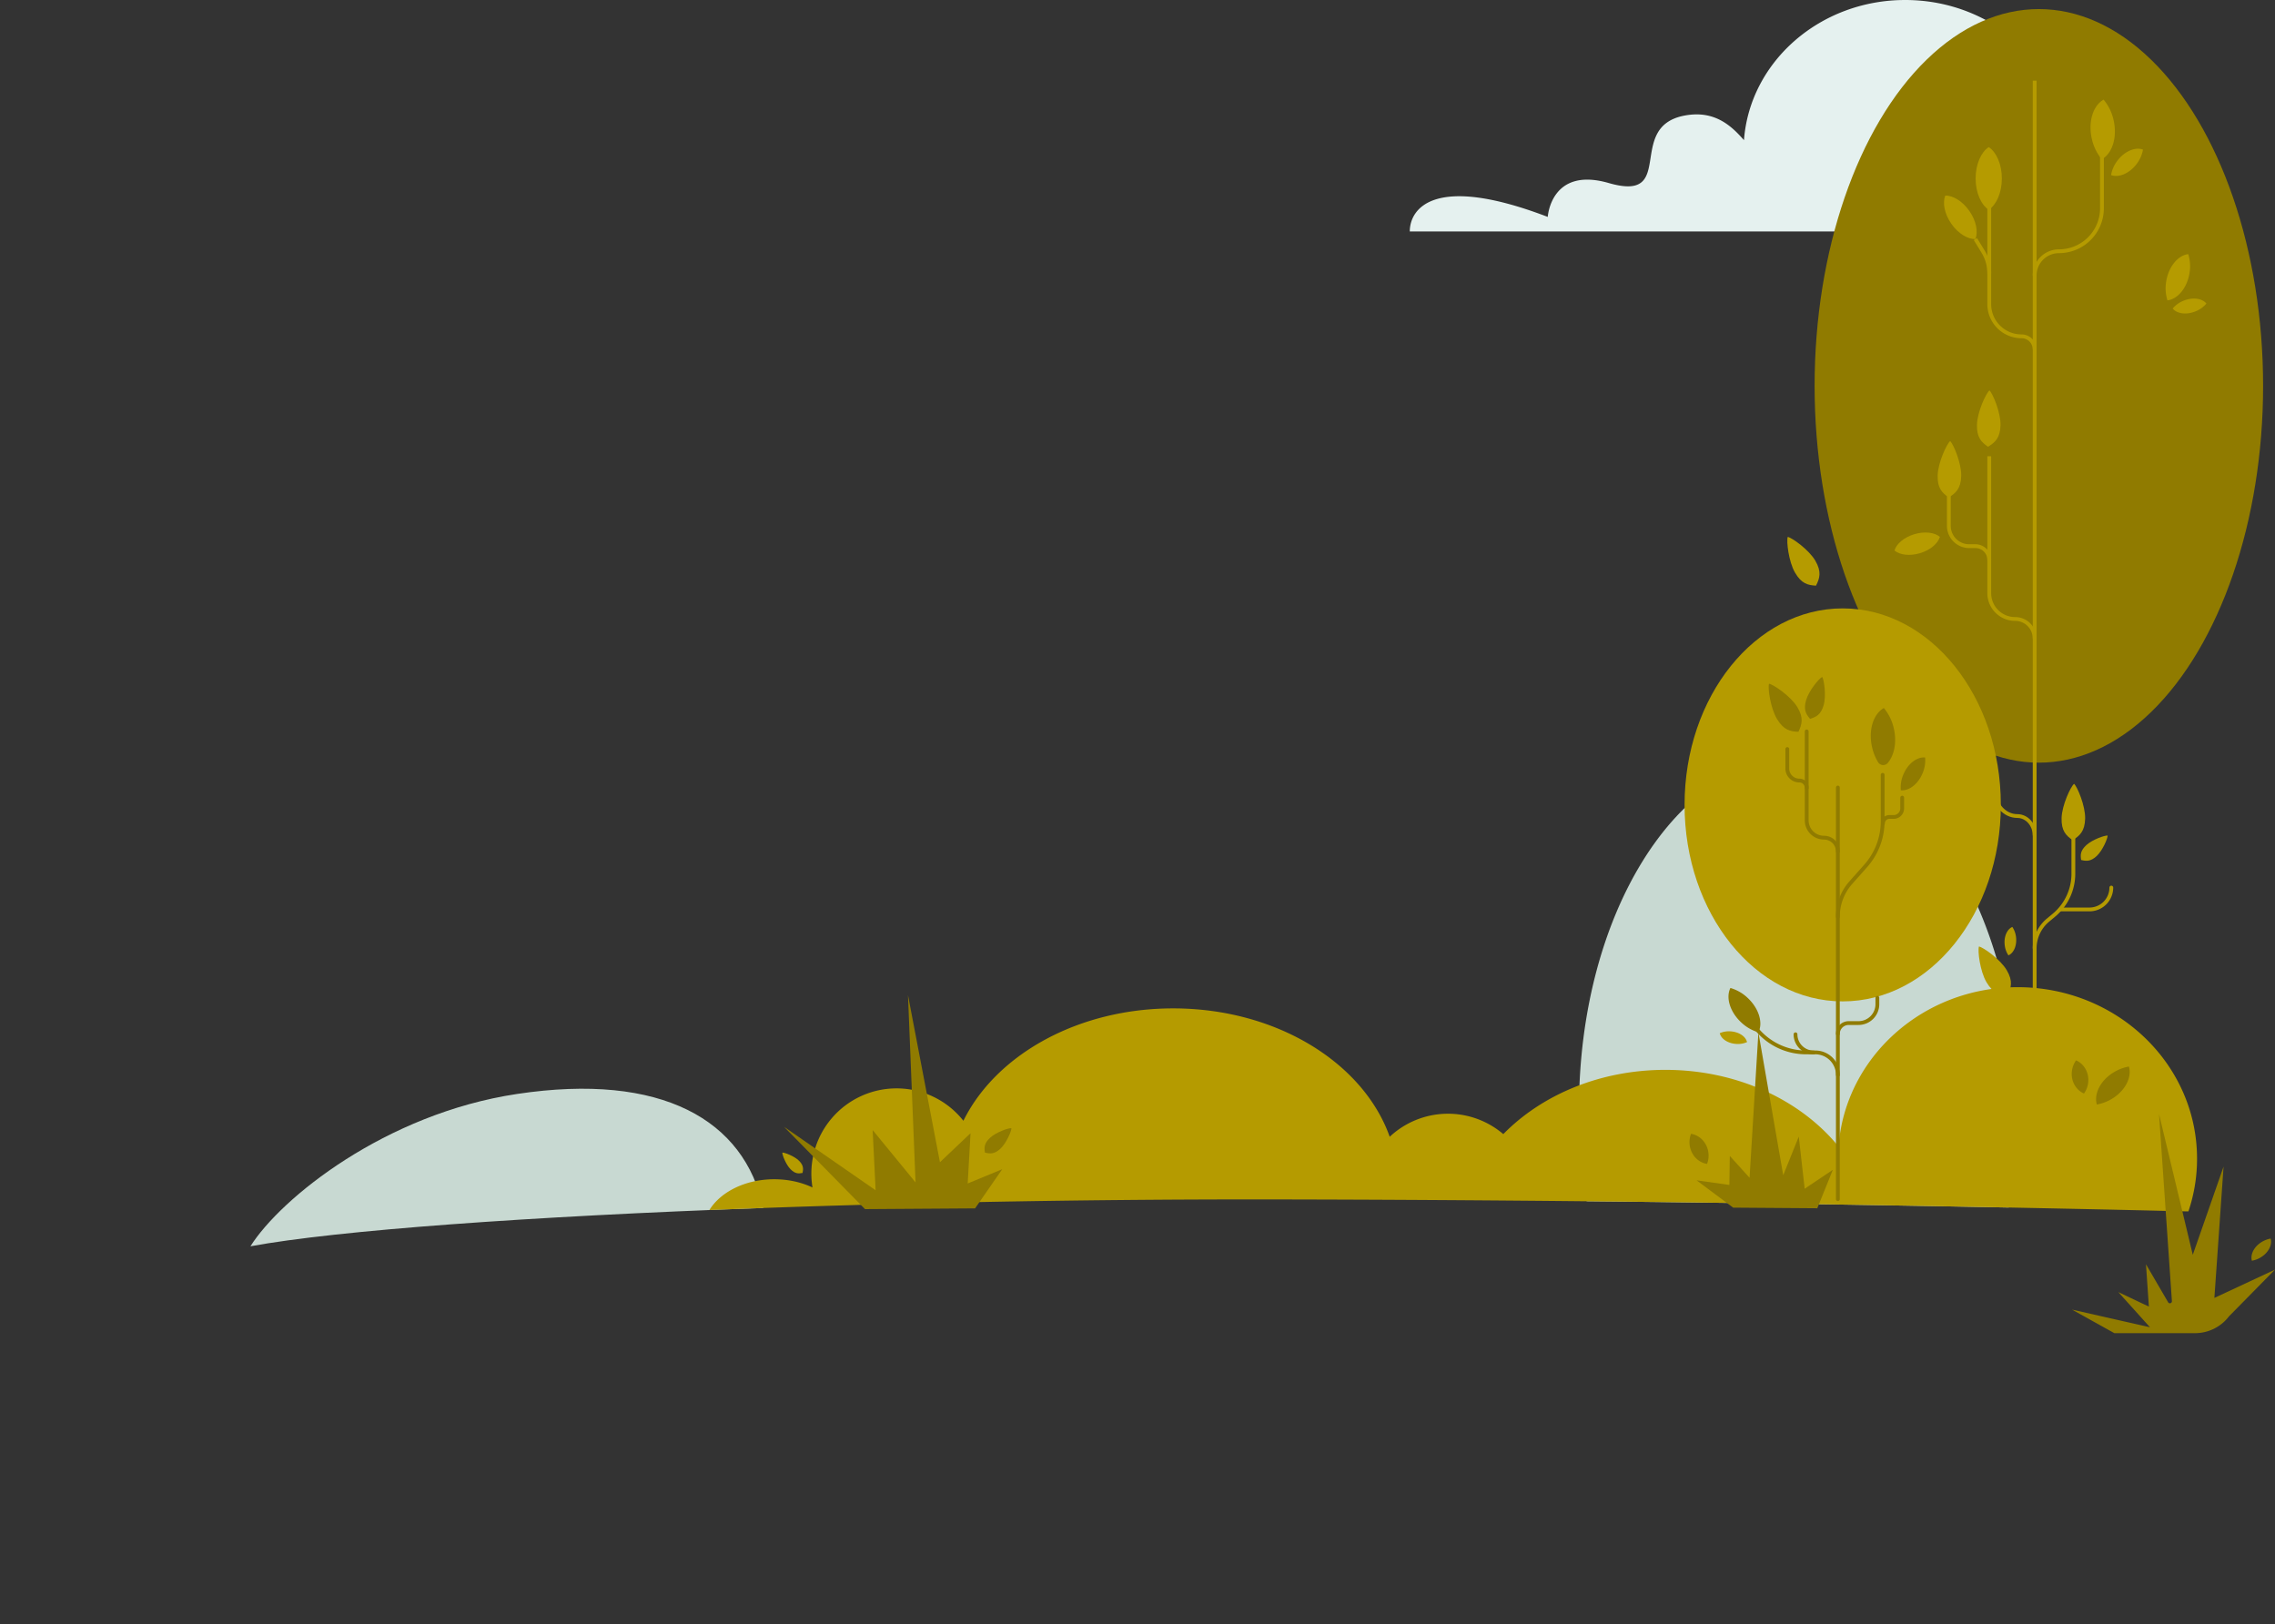 <?xml version="1.0" encoding="UTF-8" standalone="no"?>
<svg
   xmlns:dc="http://purl.org/dc/elements/1.1/"
   xmlns:cc="http://creativecommons.org/ns#"
   xmlns:rdf="http://www.w3.org/1999/02/22-rdf-syntax-ns#"
   xmlns:svg="http://www.w3.org/2000/svg"
   xmlns="http://www.w3.org/2000/svg"
   xmlns:sodipodi="http://sodipodi.sourceforge.net/DTD/sodipodi-0.dtd"
   xmlns:inkscape="http://www.inkscape.org/namespaces/inkscape"
   viewBox="0 0 3589.44 2563.42"
   version="1.1"
   id="svg4768"
   sodipodi:docname="Asset3.svg"
   inkscape:version="1.0.1 (3bc2e813f5, 2020-09-07)">
  <rect x="0" y="0" width="3589.44" height="2563.42" fill="#333333" stroke="none"/>
  <sodipodi:namedview
     pagecolor="#ffffff"
     bordercolor="#666666"
     borderopacity="1"
     objecttolerance="10"
     gridtolerance="10"
     guidetolerance="10"
     inkscape:pageopacity="0"
     inkscape:pageshadow="2"
     inkscape:window-width="1920"
     inkscape:window-height="1017"
     id="namedview4770"
     showgrid="false"
     inkscape:zoom="0.30868325"
     inkscape:cx="1794.72"
     inkscape:cy="1281.71"
     inkscape:window-x="1912"
     inkscape:window-y="-8"
     inkscape:window-maximized="1"
     inkscape:current-layer="TREES" />
  <defs
     id="defs4482">
    <style
       id="style4480">.cls-1{fill:#b59b00;}.cls-2{fill:#907b00;}.cls-3{fill:#c8d9d2;}.cls-4{fill:#e5f1ef;}.cls-11,.cls-13,.cls-23,.cls-5{fill:#fff;}.cls-5{stroke:#dbe5e5;}.cls-10,.cls-11,.cls-12,.cls-13,.cls-14,.cls-15,.cls-18,.cls-19,.cls-20,.cls-22,.cls-24,.cls-25,.cls-28,.cls-5{stroke-miterlimit:10;}.cls-13,.cls-14,.cls-15,.cls-18,.cls-19,.cls-25,.cls-5{stroke-width:6px;}.cls-6{fill:#a0505a;}.cls-10,.cls-12,.cls-14,.cls-15,.cls-18,.cls-19,.cls-22,.cls-24,.cls-27,.cls-28,.cls-7,.cls-9{fill:none;}.cls-7{stroke:#ffe700;}.cls-10,.cls-11,.cls-12,.cls-18,.cls-19,.cls-20,.cls-22,.cls-24,.cls-28,.cls-7,.cls-9{stroke-linecap:round;}.cls-27,.cls-7,.cls-9{stroke-linejoin:round;}.cls-10,.cls-11,.cls-12,.cls-20,.cls-22,.cls-24,.cls-27,.cls-28,.cls-7,.cls-9{stroke-width:5px;}.cls-20,.cls-8{fill:#423c52;}.cls-10,.cls-11,.cls-19,.cls-9{stroke:#907b00;}.cls-12{stroke:#fe552f;}.cls-13,.cls-14{stroke:#c8d9d2;}.cls-15,.cls-18{stroke:#b59b00;}.cls-16{fill:#ffe700;}.cls-17{fill:#fe552f;}.cls-20,.cls-22,.cls-24,.cls-25,.cls-27{stroke:#fff;}.cls-21{fill:#ff7500;}.cls-24{stroke-dasharray:12;}.cls-25{fill:#dbe5e5;}.cls-26{fill:#ffdb00;}.cls-28{stroke:#423c52;}</style>
  </defs>
  <g
     id="Layer_2"
     data-name="Layer 2">
    <g
       id="Слой_1"
       data-name="Слой 1">
      <g
         id="BUSHES">
        <path
           class="cls-3"
           d="m 3183.29,1749.66 a 870.78,870.78 0 0 1 -13.86,155.94 c -170.39,-3.31 -404.55,-7.24 -666,-9.87 a 873.05,873.05 0 0 1 -12.12,-146.07 c 0,-306.35 154.9,-554.69 346,-554.69 191.1,0 345.98,248.34 345.98,554.69 z"
           id="path4491" />
        <path
           class="cls-3"
           d="m 1204.26,1906.3 c -370.86,13.33 -672.58,35.33 -809.14,60.49 47.79,-75.94 212.85,-209.13 420.64,-240.39 228.55,-34.4 359.06,41.27 388.5,179.9 z"
           id="path4493" />
        <path
           class="cls-1"
           d="m 3466.45,1828.56 a 259.58,259.58 0 0 1 -13.61,83.16 h -2.81 -0.15 c -53.32,-1.34 -735.18,-18.06 -1449.27,-18.89 -309.74,-0.36 -616.33,6 -881.33,16.75 17.58,-28.65 56.76,-48.6 102.28,-48.6 22.23,0 43,4.76 60.38,13 a 134.41,134.41 0 0 1 235.47,-108.49 c 0.89,1.06 1.76,2.13 2.61,3.22 0.53,-1.08 1.07,-2.15 1.62,-3.22 52.21,-102 180,-174.14 329.37,-174.14 162.91,0 300.15,85.76 341.65,202.6 a 134.4,134.4 0 0 1 179.2,-4.19 c 60.61,-61.91 152.66,-101.41 255.73,-101.41 113.56,0 213.75,48 273.24,121 10.34,-140.53 132.84,-251.46 282.45,-251.46 156.39,-0.08 283.17,121.11 283.17,270.67 z"
           id="path4495" />
      </g>
      <path
         id="CLOUD"
         class="cls-4"
         d="m 3347.33,365.22 h -1123 c 0,-35.24 37.17,-92 217.69,-22.9 0,0 4.62,-79.95 96.34,-53.44 108.1,31.24 25.8,-88.41 119.08,-106.42 48.4,-9.34 75,17 94.16,38.7 C 2760.81,97.58 2871.18,0 3006,0 c 140.84,0 255,106.52 255,237.93 a 226.48,226.48 0 0 1 -1.29,24.13 c 14.42,-17.62 46.31,-33.38 89.82,-32.36 q 1.49,0 3,0.12 c 88.14,5.06 83.12,135.4 -5.2,135.4 z" />
      <g
         id="TREES"
         transform="translate(2100.83,-32.6)">
        <ellipse
           class="cls-2"
           cx="1116.02"
           cy="641.55"
           rx="353.81"
           ry="594.61"
           id="ellipse4550" />
        <path
           class="cls-1"
           d="m 1233.76,221.4 c 6.5,27.27 -1.63,53.23 -18.36,62.61 a 75.07,75.07 0 0 1 -15.62,-31.56 c -6.49,-27.27 1.62,-53.21 18.37,-62.6 a 75.26,75.26 0 0 1 15.61,31.55 z"
           id="path4552" />
        <path
           class="cls-1"
           d="m 1270.74,290.78 c -11.36,15.45 -28.5,22.69 -40.79,18.1 a 51.4,51.4 0 0 1 9.56,-22.1 c 11.36,-15.44 28.49,-22.68 40.79,-18.09 a 51.43,51.43 0 0 1 -9.56,22.09 z"
           id="path4554" />
        <path
           class="cls-1"
           d="m 1353.74,463.48 c -3.79,23.5 -18.62,41.21 -34.8,43.12 a 63.83,63.83 0 0 1 -2,-29.84 c 3.79,-23.5 18.61,-41.2 34.8,-43.1 a 63.9,63.9 0 0 1 2,29.82 z"
           id="path4556" />
        <path
           class="cls-1"
           d="m 1364.18,523.56 c -14.69,6.38 -30.1,4.4 -37,-4.08 a 43.09,43.09 0 0 1 16.19,-11.93 c 14.69,-6.37 30.09,-4.39 37,4.09 a 43,43 0 0 1 -16.19,11.92 z"
           id="path4558" />
        <path
           class="cls-1"
           d="m 1057.63,314.22 c 0,22.39 -8.55,41.55 -20.68,49.49 -12.13,-7.93 -20.68,-27.1 -20.68,-49.49 0,-22.39 8.55,-41.55 20.68,-49.49 12.13,7.95 20.68,27.12 20.68,49.49 z"
           id="path4560" />
        <path
           class="cls-1"
           d="m 1006.48,365.64 c 10.76,15.52 14,32.92 9.45,44.26 -12.23,0.33 -27.37,-8.86 -38.13,-24.38 -10.76,-15.52 -14,-32.93 -9.45,-44.26 12.23,-0.32 27.38,8.86 38.13,24.38 z"
           id="path4562" />
        <path
           class="cls-1"
           d="m 919.55,875.62 c 16.21,-4.87 31.94,-2.85 40.33,4.21 -3.1,10.5 -15.12,20.87 -31.33,25.74 -16.21,4.87 -31.95,2.85 -40.34,-4.21 3.11,-10.51 15.14,-20.87 31.34,-25.74 z"
           id="path4564" />
        <path
           class="cls-1"
           d="m 993.53,783.64 c -0.5,20.1 -8.61,27.12 -19.69,34 -10.71,-7.39 -18,-14.81 -17.46,-34.91 0.54,-20.1 14.25,-49.57 19.69,-54 5.11,4.57 17.93,34.81 17.46,54.91 z"
           id="path4566" />
        <path
           class="cls-1"
           d="m 1055.53,703.64 c -0.5,20.1 -8.61,27.12 -19.69,34 -10.71,-7.39 -18,-14.81 -17.46,-34.91 0.54,-20.1 14.25,-49.57 19.69,-54 5.11,4.57 17.93,34.81 17.46,54.91 z"
           id="path4568" />
        <path
           class="cls-1"
           d="m 1189.05,1324.47 c -0.51,20.1 -8.62,27.12 -19.69,34 -10.72,-7.4 -18,-14.81 -17.47,-34.91 0.53,-20.1 14.26,-49.57 19.7,-54 5.11,4.56 17.96,34.8 17.46,54.91 z"
           id="path4570" />
        <path
           class="cls-1"
           d="m 1065.37,1563.67 c 10.2,17.33 7,27.58 1.26,39.25 -13,-0.6 -23.08,-3.06 -33.29,-20.39 -10.21,-17.33 -14.12,-49.61 -11.84,-56.23 6.76,1.18 33.66,20.04 43.87,37.37 z"
           id="path4572" />
        <path
           class="cls-1"
           d="m 763.42,917.58 c 10.09,17.39 6.84,27.62 1,39.26 -13,-0.7 -23.06,-3.23 -33.14,-20.62 -10.08,-17.39 -13.79,-49.71 -11.46,-56.32 6.74,1.23 33.51,20.28 43.6,37.68 z"
           id="path4574" />
        <path
           class="cls-1"
           d="m 1207.1,1383.68 c -9.45,8.7 -16.28,8.1 -24.35,6.06 -1.37,-8.2 -1.19,-14.83 8.27,-23.53 9.46,-8.7 29.08,-15.49 33.53,-15 0.17,4.42 -8,23.79 -17.45,32.47 z"
           id="path4576" />
        <path
           class="cls-1"
           d="m 1080,1511.31 c 1.68,13.36 -3.56,25.34 -12,28.94 a 36,36 0 0 1 -5.81,-15.88 c -1.68,-13.36 3.55,-25.33 12,-28.94 a 36.16,36.16 0 0 1 5.81,15.88 z"
           id="path4578" />
        <line
           class="cls-15"
           x1="1109.42"
           y1="1910.05"
           x2="1109.42"
           y2="159.89"
           id="line4580" />
        <path
           class="cls-15"
           d="m 1037.75,346.08 v 166.41 a 50.86,50.86 0 0 0 50.87,50.86 v 0 a 20.81,20.81 0 0 1 20.8,20.8"
           id="path4582" />
        <path
           class="cls-15"
           d="m 1037.75,752.58 v 216 a 40.84,40.84 0 0 0 40.84,40.84 v 0 a 30.83,30.83 0 0 1 30.83,30.82"
           id="path4584" />
        <path
           class="cls-15"
           d="m 1045.71,1279.56 c 0,22.55 16.25,40.84 36.31,40.84 v 0 c 15.13,0 27.4,13.8 27.4,30.82"
           id="path4586" />
        <path
           class="cls-15"
           d="m 974,802.58 v 59.78 a 32.15,32.15 0 0 0 32.15,32.15 h 9.85 a 21.75,21.75 0 0 1 21.74,21.74"
           id="path4588" />
        <path
           class="cls-15"
           d="m 1215.59,263.05 v 98.17 a 67.88,67.88 0 0 1 -67.88,67.88 v 0 a 38.29,38.29 0 0 0 -38.29,38.3"
           id="path4590" />
        <path
           class="cls-15"
           d="m 1015.93,409.9 12.13,19.84 a 65.82,65.82 0 0 1 9.69,34.38"
           id="path4592" />
        <path
           class="cls-15"
           d="m 1170.47,1326.49 v 84.94 a 85.19,85.19 0 0 1 -30.55,65.35 l -9.6,8 a 58.3,58.3 0 0 0 -20.9,44.73"
           id="path4594" />
        <path
           class="cls-18"
           d="m 1230.34,1433.31 a 34.51,34.51 0 0 1 -34.51,34.51 h -45.91"
           id="path4596" />
        <path
           class="cls-15"
           d="m 1065,1591.29 v 237.91 a 31.43,31.43 0 0 0 31.43,31.43 v 0 a 13,13 0 0 1 13,13"
           id="path4598" />
        <ellipse
           class="cls-1"
           cx="806.53"
           cy="1302.8"
           rx="249.5"
           ry="310.1"
           id="ellipse4600" />
        <path
           class="cls-2"
           d="m 887.05,1181.52 c 5.22,21.88 1,42.93 -9.51,55.24 a 9.45,9.45 0 0 1 -15.22,-1.42 79.06,79.06 0 0 1 -9.25,-22.77 c -6.49,-27.27 1.63,-53.21 18.37,-62.6 a 75.14,75.14 0 0 1 15.61,31.55 z"
           id="path4602" />
        <path
           class="cls-2"
           d="m 656.24,1607.08 c 18.1,16.68 24.9,39.58 17.3,54.61 a 66.07,66.07 0 0 1 -26.84,-15.33 c -18.09,-16.69 -24.89,-39.57 -17.29,-54.61 a 66.08,66.08 0 0 1 26.83,15.33 z"
           id="path4604" />
        <path
           class="cls-1"
           d="m 629.23,1660.17 c 13.45,0.72 24.31,8 26.35,17 a 36.15,36.15 0 0 1 -16.67,2.9 c -13.44,-0.72 -24.29,-8 -26.33,-17 a 36.21,36.21 0 0 1 16.65,-2.9 z"
           id="path4606" />
        <path
           class="cls-2"
           d="m 933,1251.84 c -7,17.84 -21.73,29.22 -34.79,27.94 a 51.33,51.33 0 0 1 3.58,-23.81 c 7,-17.84 21.73,-29.23 34.79,-27.94 a 51.46,51.46 0 0 1 -3.58,23.81 z"
           id="path4608" />
        <path
           class="cls-2"
           d="m 734.78,1148.2 c 10.5,17.16 7.5,27.46 1.93,39.23 -13,-0.39 -23.13,-2.67 -33.63,-19.82 -10.5,-17.15 -15,-49.37 -12.8,-56 6.78,1.04 34,19.44 44.5,36.59 z"
           id="path4610" />
        <path
           class="cls-2"
           d="m 776.47,1145.47 c -4.34,15 -11.8,18.62 -21.45,21.58 -6.57,-7.65 -10.54,-14.64 -6.2,-29.6 4.34,-14.96 20.45,-34.33 25.4,-36.57 2.92,4.44 6.59,29.63 2.25,44.59 z"
           id="path4612" />
        <line
           class="cls-19"
           x1="798.91"
           y1="1275.39"
           x2="798.91"
           y2="1925.05"
           id="line4614" />
        <path
           class="cls-19"
           d="m 869.58,1255.39 v 73.21 a 106.18,106.18 0 0 1 -26.8,70.53 l -23.4,26.34 a 81.13,81.13 0 0 0 -20.47,53.88"
           id="path4616" />
        <path
           class="cls-19"
           d="m 665.23,1649.28 a 101,101 0 0 0 83.46,44.13 h 14.59 a 35.63,35.63 0 0 1 35.63,35.59"
           id="path4618" />
        <path
           class="cls-19"
           d="m 900.38,1291.36 v 17 a 13.47,13.47 0 0 1 -13.47,13.48 h -6.76 a 10.09,10.09 0 0 0 -10.09,10.09"
           id="path4620" />
        <path
           class="cls-19"
           d="m 749.75,1186.88 v 140.35 a 27.31,27.31 0 0 0 27.3,27.31 v 0 a 21.86,21.86 0 0 1 21.86,21.85"
           id="path4622" />
        <path
           class="cls-19"
           d="m 861.23,1607.22 v 10.12 a 29.77,29.77 0 0 1 -29.77,29.77 H 816 a 17.07,17.07 0 0 0 -17.07,17.07"
           id="path4624" />
        <path
           class="cls-19"
           d="m 732.07,1664.83 a 28.68,28.68 0 0 0 28.68,28.68"
           id="path4626" />
        <path
           class="cls-19"
           d="m 719.14,1214.67 v 30.73 a 19,19 0 0 0 19,19 v 0 a 11.57,11.57 0 0 1 11.61,11.6"
           id="path4628" />
      </g>
      <g
         id="GRASS-2"
         data-name="GRASS">
        <polygon
           class="cls-2"
           points="1364.81,1908.14 1237.11,1778.29 1381.53,1878.37 1376.84,1783.38 1444.53,1865.99 1432.59,1570.37 1483.02,1834.14 1531.29,1788.32 1526.82,1867.66 1581.32,1845.14 1538.47,1906.96 "
           id="polygon4638" />
        <polygon
           class="cls-2"
           points="2734.55,1905.81 2676.82,1862.68 2728.58,1869.98 2729.25,1824.19 2760.43,1858.7 2774.37,1629.09 2813.52,1854.71 2838.07,1793.66 2847.37,1875.95 2891.83,1846.09 2867.27,1906.78 "
           id="polygon4640" />
        <path
           class="cls-2"
           d="m 2695.76,1823.66 a 36.54,36.54 0 0 1 -2.42,13.13 c -15.67,-2.44 -27.71,-16.91 -27.71,-34.37 a 36.71,36.71 0 0 1 2.41,-13.13 c 15.68,2.43 27.72,16.89 27.72,34.37 z"
           id="path4642" />
        <path
           class="cls-2"
           d="m 3293.72,1713.62 a 36.56,36.56 0 0 1 -5.64,12.1 c -14.56,-6.31 -22.56,-23.35 -18.16,-40.24 a 36.63,36.63 0 0 1 5.65,-12.11 c 14.56,6.31 22.56,23.34 18.15,40.25 z"
           id="path4644" />
        <path
           class="cls-2"
           d="m 3327.47,1736.65 a 68.41,68.41 0 0 1 -19.15,6.42 c -5.25,-18.61 7.81,-41.54 31.51,-53.53 a 68.47,68.47 0 0 1 19.16,-6.42 c 5.26,18.6 -7.8,41.53 -31.52,53.53 z"
           id="path4646" />
        <path
           class="cls-1"
           d="m 1260.71,1831.84 c 7.21,7.26 6.93,12.71 5.55,19.19 -6.49,1.33 -11.76,1.39 -19,-5.88 -7.24,-7.27 -13.19,-22.68 -12.9,-26.23 3.51,-0.27 19.14,5.65 26.35,12.92 z"
           id="path4648" />
        <path
           class="cls-2"
           d="m 3564.17,1985.85 a 39.81,39.81 0 0 1 -11.18,3.74 c -3.06,-10.86 4.56,-24.25 18.4,-31.25 a 40.27,40.27 0 0 1 11.18,-3.75 c 3.08,10.86 -4.57,24.25 -18.4,31.26 z"
           id="path4650" />
        <path
           class="cls-2"
           d="M 3463.22,2103.88 H 3336 l -66.81,-37.17 123,27.86 -50,-55.51 48.27,22.9 -4.6,-66.79 34.93,59.9 a 3.19,3.19 0 0 0 6,-1.56 l -20.36,-295.65 53.29,222.36 48.58,-139.22 -14.5,207.28 95.64,-44.7 -72.66,73.83 a 67.36,67.36 0 0 1 -53.56,26.47 z"
           id="path4652" />
        <path
           class="cls-2"
           d="m 1578.36,1812.84 c -9.45,8.71 -16.28,8.1 -24.35,6.07 -1.37,-8.21 -1.19,-14.83 8.26,-23.53 9.45,-8.7 29.09,-15.49 33.54,-15 0.19,4.42 -8,23.76 -17.45,32.46 z"
           id="path4654" />
      </g>
    </g>
  </g>
</svg>
